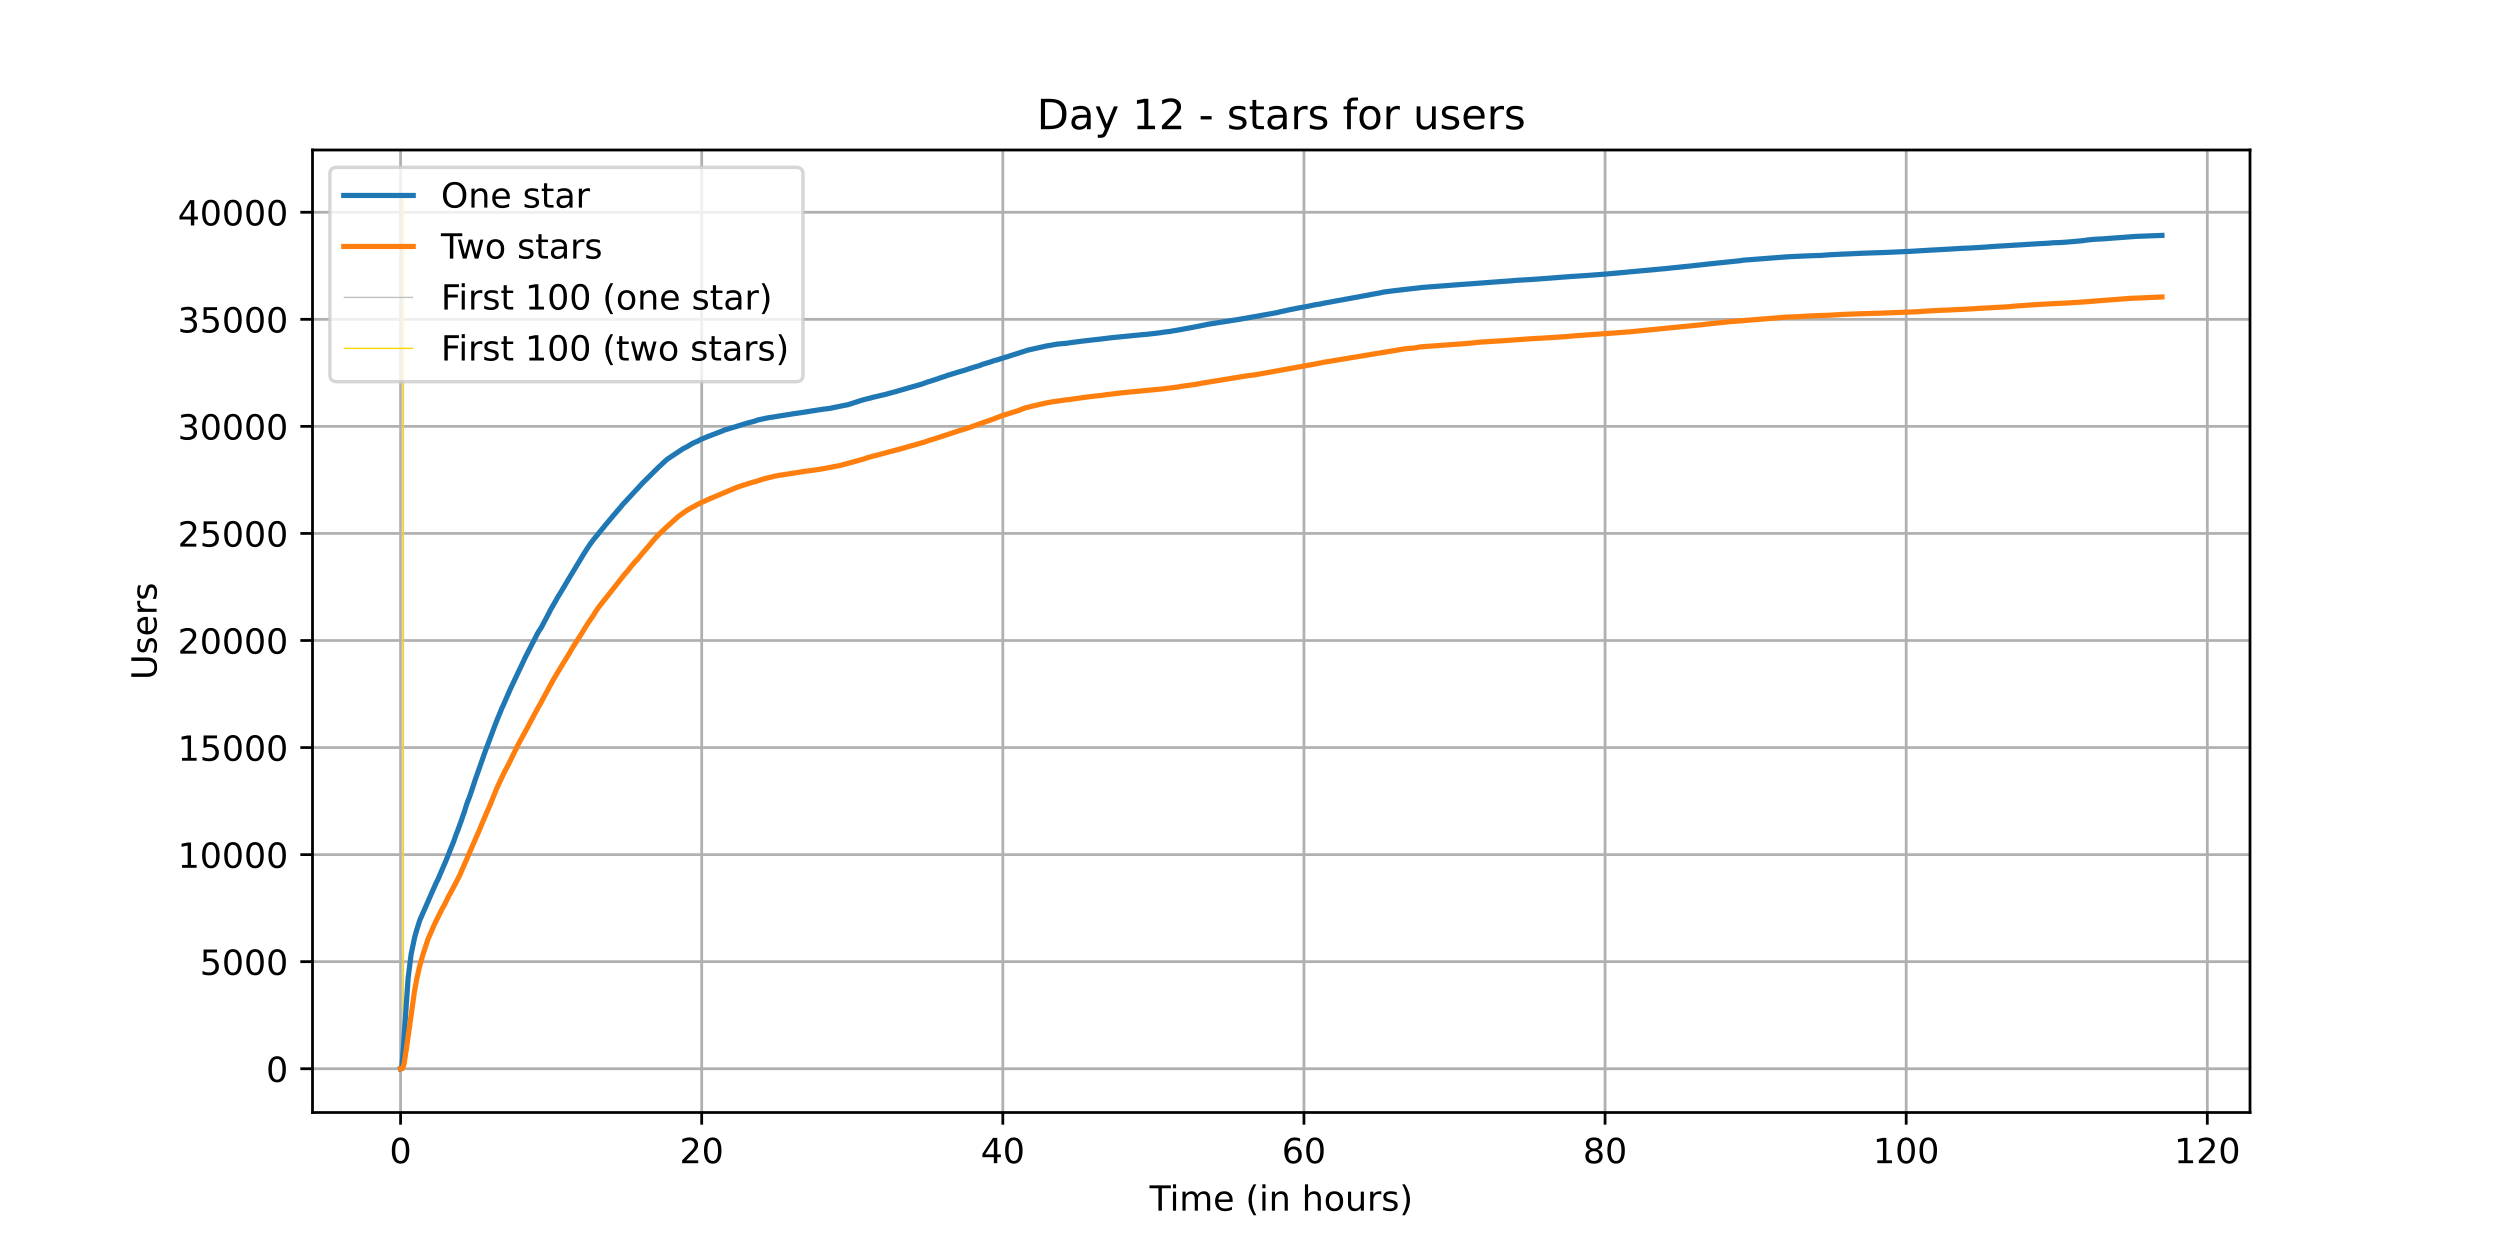 <?xml version="1.0" encoding="utf-8" standalone="no"?>
<!DOCTYPE svg PUBLIC "-//W3C//DTD SVG 1.1//EN"
  "http://www.w3.org/Graphics/SVG/1.1/DTD/svg11.dtd">
<!-- Created with matplotlib (https://matplotlib.org/) -->
<svg height="360pt" version="1.1" viewBox="0 0 720 360" width="720pt" xmlns="http://www.w3.org/2000/svg" xmlns:xlink="http://www.w3.org/1999/xlink">
 <defs>
  <style type="text/css">*{stroke-linecap:butt;stroke-linejoin:round;}</style>
 </defs>
 <g id="figure_1">
  <g id="patch_1">
   <path d="M 0 360 
L 720 360 
L 720 0 
L 0 0 
z
" style="fill:#ffffff;"/>
  </g>
  <g id="axes_1">
   <g id="patch_2">
    <path d="M 90 320.4 
L 648 320.4 
L 648 43.2 
L 90 43.2 
z
" style="fill:#ffffff;"/>
   </g>
   <g id="matplotlib.axis_1">
    <g id="xtick_1">
     <g id="line2d_1">
      <path clip-path="url(#p33dc4a97a1)" d="M 115.364 320.4 
L 115.364 43.2 
" style="fill:none;stroke:#b0b0b0;stroke-linecap:square;stroke-width:0.8;"/>
     </g>
     <g id="line2d_2">
      <defs>
       <path d="M 0 0 
L 0 3.5 
" id="ma3f186b3cc" style="stroke:#000000;stroke-width:0.8;"/>
      </defs>
      <g>
       <use style="stroke:#000000;stroke-width:0.8;" x="115.364" xlink:href="#ma3f186b3cc" y="320.4"/>
      </g>
     </g>
     <g id="text_1">
      <!-- 0 -->
      <g transform="translate(112.182 334.998)scale(0.1 -0.1)">
       <defs>
        <path d="M 31.781 66.406 
Q 24.172 66.406 20.328 58.906 
Q 16.5 51.422 16.5 36.375 
Q 16.5 21.391 20.328 13.891 
Q 24.172 6.391 31.781 6.391 
Q 39.453 6.391 43.281 13.891 
Q 47.125 21.391 47.125 36.375 
Q 47.125 51.422 43.281 58.906 
Q 39.453 66.406 31.781 66.406 
z
M 31.781 74.219 
Q 44.047 74.219 50.516 64.516 
Q 56.984 54.828 56.984 36.375 
Q 56.984 17.969 50.516 8.266 
Q 44.047 -1.422 31.781 -1.422 
Q 19.531 -1.422 13.062 8.266 
Q 6.594 17.969 6.594 36.375 
Q 6.594 54.828 13.062 64.516 
Q 19.531 74.219 31.781 74.219 
z
" id="DejaVuSans-48"/>
       </defs>
       <use xlink:href="#DejaVuSans-48"/>
      </g>
     </g>
    </g>
    <g id="xtick_2">
     <g id="line2d_3">
      <path clip-path="url(#p33dc4a97a1)" d="M 202.087 320.4 
L 202.087 43.2 
" style="fill:none;stroke:#b0b0b0;stroke-linecap:square;stroke-width:0.8;"/>
     </g>
     <g id="line2d_4">
      <g>
       <use style="stroke:#000000;stroke-width:0.8;" x="202.087" xlink:href="#ma3f186b3cc" y="320.4"/>
      </g>
     </g>
     <g id="text_2">
      <!-- 20 -->
      <g transform="translate(195.725 334.998)scale(0.1 -0.1)">
       <defs>
        <path d="M 19.188 8.297 
L 53.609 8.297 
L 53.609 0 
L 7.328 0 
L 7.328 8.297 
Q 12.938 14.109 22.625 23.891 
Q 32.328 33.688 34.812 36.531 
Q 39.547 41.844 41.422 45.531 
Q 43.312 49.219 43.312 52.781 
Q 43.312 58.594 39.234 62.25 
Q 35.156 65.922 28.609 65.922 
Q 23.969 65.922 18.812 64.312 
Q 13.672 62.703 7.812 59.422 
L 7.812 69.391 
Q 13.766 71.781 18.938 73 
Q 24.125 74.219 28.422 74.219 
Q 39.75 74.219 46.484 68.547 
Q 53.219 62.891 53.219 53.422 
Q 53.219 48.922 51.531 44.891 
Q 49.859 40.875 45.406 35.406 
Q 44.188 33.984 37.641 27.219 
Q 31.109 20.453 19.188 8.297 
z
" id="DejaVuSans-50"/>
       </defs>
       <use xlink:href="#DejaVuSans-50"/>
       <use x="63.623" xlink:href="#DejaVuSans-48"/>
      </g>
     </g>
    </g>
    <g id="xtick_3">
     <g id="line2d_5">
      <path clip-path="url(#p33dc4a97a1)" d="M 288.811 320.4 
L 288.811 43.2 
" style="fill:none;stroke:#b0b0b0;stroke-linecap:square;stroke-width:0.8;"/>
     </g>
     <g id="line2d_6">
      <g>
       <use style="stroke:#000000;stroke-width:0.8;" x="288.811" xlink:href="#ma3f186b3cc" y="320.4"/>
      </g>
     </g>
     <g id="text_3">
      <!-- 40 -->
      <g transform="translate(282.449 334.998)scale(0.1 -0.1)">
       <defs>
        <path d="M 37.797 64.312 
L 12.891 25.391 
L 37.797 25.391 
z
M 35.203 72.906 
L 47.609 72.906 
L 47.609 25.391 
L 58.016 25.391 
L 58.016 17.188 
L 47.609 17.188 
L 47.609 0 
L 37.797 0 
L 37.797 17.188 
L 4.891 17.188 
L 4.891 26.703 
z
" id="DejaVuSans-52"/>
       </defs>
       <use xlink:href="#DejaVuSans-52"/>
       <use x="63.623" xlink:href="#DejaVuSans-48"/>
      </g>
     </g>
    </g>
    <g id="xtick_4">
     <g id="line2d_7">
      <path clip-path="url(#p33dc4a97a1)" d="M 375.535 320.4 
L 375.535 43.2 
" style="fill:none;stroke:#b0b0b0;stroke-linecap:square;stroke-width:0.8;"/>
     </g>
     <g id="line2d_8">
      <g>
       <use style="stroke:#000000;stroke-width:0.8;" x="375.535" xlink:href="#ma3f186b3cc" y="320.4"/>
      </g>
     </g>
     <g id="text_4">
      <!-- 60 -->
      <g transform="translate(369.172 334.998)scale(0.1 -0.1)">
       <defs>
        <path d="M 33.016 40.375 
Q 26.375 40.375 22.484 35.828 
Q 18.609 31.297 18.609 23.391 
Q 18.609 15.531 22.484 10.953 
Q 26.375 6.391 33.016 6.391 
Q 39.656 6.391 43.531 10.953 
Q 47.406 15.531 47.406 23.391 
Q 47.406 31.297 43.531 35.828 
Q 39.656 40.375 33.016 40.375 
z
M 52.594 71.297 
L 52.594 62.312 
Q 48.875 64.062 45.094 64.984 
Q 41.312 65.922 37.594 65.922 
Q 27.828 65.922 22.672 59.328 
Q 17.531 52.734 16.797 39.406 
Q 19.672 43.656 24.016 45.922 
Q 28.375 48.188 33.594 48.188 
Q 44.578 48.188 50.953 41.516 
Q 57.328 34.859 57.328 23.391 
Q 57.328 12.156 50.688 5.359 
Q 44.047 -1.422 33.016 -1.422 
Q 20.359 -1.422 13.672 8.266 
Q 6.984 17.969 6.984 36.375 
Q 6.984 53.656 15.188 63.938 
Q 23.391 74.219 37.203 74.219 
Q 40.922 74.219 44.703 73.484 
Q 48.484 72.75 52.594 71.297 
z
" id="DejaVuSans-54"/>
       </defs>
       <use xlink:href="#DejaVuSans-54"/>
       <use x="63.623" xlink:href="#DejaVuSans-48"/>
      </g>
     </g>
    </g>
    <g id="xtick_5">
     <g id="line2d_9">
      <path clip-path="url(#p33dc4a97a1)" d="M 462.259 320.4 
L 462.259 43.2 
" style="fill:none;stroke:#b0b0b0;stroke-linecap:square;stroke-width:0.8;"/>
     </g>
     <g id="line2d_10">
      <g>
       <use style="stroke:#000000;stroke-width:0.8;" x="462.259" xlink:href="#ma3f186b3cc" y="320.4"/>
      </g>
     </g>
     <g id="text_5">
      <!-- 80 -->
      <g transform="translate(455.896 334.998)scale(0.1 -0.1)">
       <defs>
        <path d="M 31.781 34.625 
Q 24.75 34.625 20.719 30.859 
Q 16.703 27.094 16.703 20.516 
Q 16.703 13.922 20.719 10.156 
Q 24.75 6.391 31.781 6.391 
Q 38.812 6.391 42.859 10.172 
Q 46.922 13.969 46.922 20.516 
Q 46.922 27.094 42.891 30.859 
Q 38.875 34.625 31.781 34.625 
z
M 21.922 38.812 
Q 15.578 40.375 12.031 44.719 
Q 8.5 49.078 8.5 55.328 
Q 8.5 64.062 14.719 69.141 
Q 20.953 74.219 31.781 74.219 
Q 42.672 74.219 48.875 69.141 
Q 55.078 64.062 55.078 55.328 
Q 55.078 49.078 51.531 44.719 
Q 48 40.375 41.703 38.812 
Q 48.828 37.156 52.797 32.312 
Q 56.781 27.484 56.781 20.516 
Q 56.781 9.906 50.312 4.234 
Q 43.844 -1.422 31.781 -1.422 
Q 19.734 -1.422 13.25 4.234 
Q 6.781 9.906 6.781 20.516 
Q 6.781 27.484 10.781 32.312 
Q 14.797 37.156 21.922 38.812 
z
M 18.312 54.391 
Q 18.312 48.734 21.844 45.562 
Q 25.391 42.391 31.781 42.391 
Q 38.141 42.391 41.719 45.562 
Q 45.312 48.734 45.312 54.391 
Q 45.312 60.062 41.719 63.234 
Q 38.141 66.406 31.781 66.406 
Q 25.391 66.406 21.844 63.234 
Q 18.312 60.062 18.312 54.391 
z
" id="DejaVuSans-56"/>
       </defs>
       <use xlink:href="#DejaVuSans-56"/>
       <use x="63.623" xlink:href="#DejaVuSans-48"/>
      </g>
     </g>
    </g>
    <g id="xtick_6">
     <g id="line2d_11">
      <path clip-path="url(#p33dc4a97a1)" d="M 548.983 320.4 
L 548.983 43.2 
" style="fill:none;stroke:#b0b0b0;stroke-linecap:square;stroke-width:0.8;"/>
     </g>
     <g id="line2d_12">
      <g>
       <use style="stroke:#000000;stroke-width:0.8;" x="548.983" xlink:href="#ma3f186b3cc" y="320.4"/>
      </g>
     </g>
     <g id="text_6">
      <!-- 100 -->
      <g transform="translate(539.439 334.998)scale(0.1 -0.1)">
       <defs>
        <path d="M 12.406 8.297 
L 28.516 8.297 
L 28.516 63.922 
L 10.984 60.406 
L 10.984 69.391 
L 28.422 72.906 
L 38.281 72.906 
L 38.281 8.297 
L 54.391 8.297 
L 54.391 0 
L 12.406 0 
z
" id="DejaVuSans-49"/>
       </defs>
       <use xlink:href="#DejaVuSans-49"/>
       <use x="63.623" xlink:href="#DejaVuSans-48"/>
       <use x="127.246" xlink:href="#DejaVuSans-48"/>
      </g>
     </g>
    </g>
    <g id="xtick_7">
     <g id="line2d_13">
      <path clip-path="url(#p33dc4a97a1)" d="M 635.706 320.4 
L 635.706 43.2 
" style="fill:none;stroke:#b0b0b0;stroke-linecap:square;stroke-width:0.8;"/>
     </g>
     <g id="line2d_14">
      <g>
       <use style="stroke:#000000;stroke-width:0.8;" x="635.706" xlink:href="#ma3f186b3cc" y="320.4"/>
      </g>
     </g>
     <g id="text_7">
      <!-- 120 -->
      <g transform="translate(626.163 334.998)scale(0.1 -0.1)">
       <use xlink:href="#DejaVuSans-49"/>
       <use x="63.623" xlink:href="#DejaVuSans-50"/>
       <use x="127.246" xlink:href="#DejaVuSans-48"/>
      </g>
     </g>
    </g>
    <g id="text_8">
     <!-- Time (in hours) -->
     <g transform="translate(331.072 348.677)scale(0.1 -0.1)">
      <defs>
       <path d="M -0.297 72.906 
L 61.375 72.906 
L 61.375 64.594 
L 35.5 64.594 
L 35.5 0 
L 25.594 0 
L 25.594 64.594 
L -0.297 64.594 
z
" id="DejaVuSans-84"/>
       <path d="M 9.422 54.688 
L 18.406 54.688 
L 18.406 0 
L 9.422 0 
z
M 9.422 75.984 
L 18.406 75.984 
L 18.406 64.594 
L 9.422 64.594 
z
" id="DejaVuSans-105"/>
       <path d="M 52 44.188 
Q 55.375 50.25 60.062 53.125 
Q 64.75 56 71.094 56 
Q 79.641 56 84.281 50.016 
Q 88.922 44.047 88.922 33.016 
L 88.922 0 
L 79.891 0 
L 79.891 32.719 
Q 79.891 40.578 77.094 44.375 
Q 74.312 48.188 68.609 48.188 
Q 61.625 48.188 57.562 43.547 
Q 53.516 38.922 53.516 30.906 
L 53.516 0 
L 44.484 0 
L 44.484 32.719 
Q 44.484 40.625 41.703 44.406 
Q 38.922 48.188 33.109 48.188 
Q 26.219 48.188 22.156 43.531 
Q 18.109 38.875 18.109 30.906 
L 18.109 0 
L 9.078 0 
L 9.078 54.688 
L 18.109 54.688 
L 18.109 46.188 
Q 21.188 51.219 25.484 53.609 
Q 29.781 56 35.688 56 
Q 41.656 56 45.828 52.969 
Q 50 49.953 52 44.188 
z
" id="DejaVuSans-109"/>
       <path d="M 56.203 29.594 
L 56.203 25.203 
L 14.891 25.203 
Q 15.484 15.922 20.484 11.062 
Q 25.484 6.203 34.422 6.203 
Q 39.594 6.203 44.453 7.469 
Q 49.312 8.734 54.109 11.281 
L 54.109 2.781 
Q 49.266 0.734 44.188 -0.344 
Q 39.109 -1.422 33.891 -1.422 
Q 20.797 -1.422 13.156 6.188 
Q 5.516 13.812 5.516 26.812 
Q 5.516 40.234 12.766 48.109 
Q 20.016 56 32.328 56 
Q 43.359 56 49.781 48.891 
Q 56.203 41.797 56.203 29.594 
z
M 47.219 32.234 
Q 47.125 39.594 43.094 43.984 
Q 39.062 48.391 32.422 48.391 
Q 24.906 48.391 20.391 44.141 
Q 15.875 39.891 15.188 32.172 
z
" id="DejaVuSans-101"/>
       <path id="DejaVuSans-32"/>
       <path d="M 31 75.875 
Q 24.469 64.656 21.281 53.656 
Q 18.109 42.672 18.109 31.391 
Q 18.109 20.125 21.312 9.062 
Q 24.516 -2 31 -13.188 
L 23.188 -13.188 
Q 15.875 -1.703 12.234 9.375 
Q 8.594 20.453 8.594 31.391 
Q 8.594 42.281 12.203 53.312 
Q 15.828 64.359 23.188 75.875 
z
" id="DejaVuSans-40"/>
       <path d="M 54.891 33.016 
L 54.891 0 
L 45.906 0 
L 45.906 32.719 
Q 45.906 40.484 42.875 44.328 
Q 39.844 48.188 33.797 48.188 
Q 26.516 48.188 22.312 43.547 
Q 18.109 38.922 18.109 30.906 
L 18.109 0 
L 9.078 0 
L 9.078 54.688 
L 18.109 54.688 
L 18.109 46.188 
Q 21.344 51.125 25.703 53.562 
Q 30.078 56 35.797 56 
Q 45.219 56 50.047 50.172 
Q 54.891 44.344 54.891 33.016 
z
" id="DejaVuSans-110"/>
       <path d="M 54.891 33.016 
L 54.891 0 
L 45.906 0 
L 45.906 32.719 
Q 45.906 40.484 42.875 44.328 
Q 39.844 48.188 33.797 48.188 
Q 26.516 48.188 22.312 43.547 
Q 18.109 38.922 18.109 30.906 
L 18.109 0 
L 9.078 0 
L 9.078 75.984 
L 18.109 75.984 
L 18.109 46.188 
Q 21.344 51.125 25.703 53.562 
Q 30.078 56 35.797 56 
Q 45.219 56 50.047 50.172 
Q 54.891 44.344 54.891 33.016 
z
" id="DejaVuSans-104"/>
       <path d="M 30.609 48.391 
Q 23.391 48.391 19.188 42.75 
Q 14.984 37.109 14.984 27.297 
Q 14.984 17.484 19.156 11.844 
Q 23.344 6.203 30.609 6.203 
Q 37.797 6.203 41.984 11.859 
Q 46.188 17.531 46.188 27.297 
Q 46.188 37.016 41.984 42.703 
Q 37.797 48.391 30.609 48.391 
z
M 30.609 56 
Q 42.328 56 49.016 48.375 
Q 55.719 40.766 55.719 27.297 
Q 55.719 13.875 49.016 6.219 
Q 42.328 -1.422 30.609 -1.422 
Q 18.844 -1.422 12.172 6.219 
Q 5.516 13.875 5.516 27.297 
Q 5.516 40.766 12.172 48.375 
Q 18.844 56 30.609 56 
z
" id="DejaVuSans-111"/>
       <path d="M 8.5 21.578 
L 8.5 54.688 
L 17.484 54.688 
L 17.484 21.922 
Q 17.484 14.156 20.5 10.266 
Q 23.531 6.391 29.594 6.391 
Q 36.859 6.391 41.078 11.031 
Q 45.312 15.672 45.312 23.688 
L 45.312 54.688 
L 54.297 54.688 
L 54.297 0 
L 45.312 0 
L 45.312 8.406 
Q 42.047 3.422 37.719 1 
Q 33.406 -1.422 27.688 -1.422 
Q 18.266 -1.422 13.375 4.438 
Q 8.5 10.297 8.5 21.578 
z
M 31.109 56 
z
" id="DejaVuSans-117"/>
       <path d="M 41.109 46.297 
Q 39.594 47.172 37.812 47.578 
Q 36.031 48 33.891 48 
Q 26.266 48 22.188 43.047 
Q 18.109 38.094 18.109 28.812 
L 18.109 0 
L 9.078 0 
L 9.078 54.688 
L 18.109 54.688 
L 18.109 46.188 
Q 20.953 51.172 25.484 53.578 
Q 30.031 56 36.531 56 
Q 37.453 56 38.578 55.875 
Q 39.703 55.766 41.062 55.516 
z
" id="DejaVuSans-114"/>
       <path d="M 44.281 53.078 
L 44.281 44.578 
Q 40.484 46.531 36.375 47.5 
Q 32.281 48.484 27.875 48.484 
Q 21.188 48.484 17.844 46.438 
Q 14.5 44.391 14.5 40.281 
Q 14.5 37.156 16.891 35.375 
Q 19.281 33.594 26.516 31.984 
L 29.594 31.297 
Q 39.156 29.25 43.188 25.516 
Q 47.219 21.781 47.219 15.094 
Q 47.219 7.469 41.188 3.016 
Q 35.156 -1.422 24.609 -1.422 
Q 20.219 -1.422 15.453 -0.562 
Q 10.688 0.297 5.422 2 
L 5.422 11.281 
Q 10.406 8.688 15.234 7.391 
Q 20.062 6.109 24.812 6.109 
Q 31.156 6.109 34.562 8.281 
Q 37.984 10.453 37.984 14.406 
Q 37.984 18.062 35.516 20.016 
Q 33.062 21.969 24.703 23.781 
L 21.578 24.516 
Q 13.234 26.266 9.516 29.906 
Q 5.812 33.547 5.812 39.891 
Q 5.812 47.609 11.281 51.797 
Q 16.75 56 26.812 56 
Q 31.781 56 36.172 55.266 
Q 40.578 54.547 44.281 53.078 
z
" id="DejaVuSans-115"/>
       <path d="M 8.016 75.875 
L 15.828 75.875 
Q 23.141 64.359 26.781 53.312 
Q 30.422 42.281 30.422 31.391 
Q 30.422 20.453 26.781 9.375 
Q 23.141 -1.703 15.828 -13.188 
L 8.016 -13.188 
Q 14.5 -2 17.703 9.062 
Q 20.906 20.125 20.906 31.391 
Q 20.906 42.672 17.703 53.656 
Q 14.5 64.656 8.016 75.875 
z
" id="DejaVuSans-41"/>
      </defs>
      <use xlink:href="#DejaVuSans-84"/>
      <use x="57.959" xlink:href="#DejaVuSans-105"/>
      <use x="85.742" xlink:href="#DejaVuSans-109"/>
      <use x="183.154" xlink:href="#DejaVuSans-101"/>
      <use x="244.678" xlink:href="#DejaVuSans-32"/>
      <use x="276.465" xlink:href="#DejaVuSans-40"/>
      <use x="315.479" xlink:href="#DejaVuSans-105"/>
      <use x="343.262" xlink:href="#DejaVuSans-110"/>
      <use x="406.641" xlink:href="#DejaVuSans-32"/>
      <use x="438.428" xlink:href="#DejaVuSans-104"/>
      <use x="501.807" xlink:href="#DejaVuSans-111"/>
      <use x="562.988" xlink:href="#DejaVuSans-117"/>
      <use x="626.367" xlink:href="#DejaVuSans-114"/>
      <use x="667.48" xlink:href="#DejaVuSans-115"/>
      <use x="719.58" xlink:href="#DejaVuSans-41"/>
     </g>
    </g>
   </g>
   <g id="matplotlib.axis_2">
    <g id="ytick_1">
     <g id="line2d_15">
      <path clip-path="url(#p33dc4a97a1)" d="M 90 307.8 
L 648 307.8 
" style="fill:none;stroke:#b0b0b0;stroke-linecap:square;stroke-width:0.8;"/>
     </g>
     <g id="line2d_16">
      <defs>
       <path d="M 0 0 
L -3.5 0 
" id="m75691aeff6" style="stroke:#000000;stroke-width:0.8;"/>
      </defs>
      <g>
       <use style="stroke:#000000;stroke-width:0.8;" x="90" xlink:href="#m75691aeff6" y="307.8"/>
      </g>
     </g>
     <g id="text_9">
      <!-- 0 -->
      <g transform="translate(76.638 311.599)scale(0.1 -0.1)">
       <use xlink:href="#DejaVuSans-48"/>
      </g>
     </g>
    </g>
    <g id="ytick_2">
     <g id="line2d_17">
      <path clip-path="url(#p33dc4a97a1)" d="M 90 276.966 
L 648 276.966 
" style="fill:none;stroke:#b0b0b0;stroke-linecap:square;stroke-width:0.8;"/>
     </g>
     <g id="line2d_18">
      <g>
       <use style="stroke:#000000;stroke-width:0.8;" x="90" xlink:href="#m75691aeff6" y="276.966"/>
      </g>
     </g>
     <g id="text_10">
      <!-- 5000 -->
      <g transform="translate(57.55 280.765)scale(0.1 -0.1)">
       <defs>
        <path d="M 10.797 72.906 
L 49.516 72.906 
L 49.516 64.594 
L 19.828 64.594 
L 19.828 46.734 
Q 21.969 47.469 24.109 47.828 
Q 26.266 48.188 28.422 48.188 
Q 40.625 48.188 47.75 41.5 
Q 54.891 34.812 54.891 23.391 
Q 54.891 11.625 47.562 5.094 
Q 40.234 -1.422 26.906 -1.422 
Q 22.312 -1.422 17.547 -0.641 
Q 12.797 0.141 7.719 1.703 
L 7.719 11.625 
Q 12.109 9.234 16.797 8.062 
Q 21.484 6.891 26.703 6.891 
Q 35.156 6.891 40.078 11.328 
Q 45.016 15.766 45.016 23.391 
Q 45.016 31 40.078 35.438 
Q 35.156 39.891 26.703 39.891 
Q 22.75 39.891 18.812 39.016 
Q 14.891 38.141 10.797 36.281 
z
" id="DejaVuSans-53"/>
       </defs>
       <use xlink:href="#DejaVuSans-53"/>
       <use x="63.623" xlink:href="#DejaVuSans-48"/>
       <use x="127.246" xlink:href="#DejaVuSans-48"/>
       <use x="190.869" xlink:href="#DejaVuSans-48"/>
      </g>
     </g>
    </g>
    <g id="ytick_3">
     <g id="line2d_19">
      <path clip-path="url(#p33dc4a97a1)" d="M 90 246.132 
L 648 246.132 
" style="fill:none;stroke:#b0b0b0;stroke-linecap:square;stroke-width:0.8;"/>
     </g>
     <g id="line2d_20">
      <g>
       <use style="stroke:#000000;stroke-width:0.8;" x="90" xlink:href="#m75691aeff6" y="246.132"/>
      </g>
     </g>
     <g id="text_11">
      <!-- 10000 -->
      <g transform="translate(51.188 249.931)scale(0.1 -0.1)">
       <use xlink:href="#DejaVuSans-49"/>
       <use x="63.623" xlink:href="#DejaVuSans-48"/>
       <use x="127.246" xlink:href="#DejaVuSans-48"/>
       <use x="190.869" xlink:href="#DejaVuSans-48"/>
       <use x="254.492" xlink:href="#DejaVuSans-48"/>
      </g>
     </g>
    </g>
    <g id="ytick_4">
     <g id="line2d_21">
      <path clip-path="url(#p33dc4a97a1)" d="M 90 215.298 
L 648 215.298 
" style="fill:none;stroke:#b0b0b0;stroke-linecap:square;stroke-width:0.8;"/>
     </g>
     <g id="line2d_22">
      <g>
       <use style="stroke:#000000;stroke-width:0.8;" x="90" xlink:href="#m75691aeff6" y="215.298"/>
      </g>
     </g>
     <g id="text_12">
      <!-- 15000 -->
      <g transform="translate(51.188 219.097)scale(0.1 -0.1)">
       <use xlink:href="#DejaVuSans-49"/>
       <use x="63.623" xlink:href="#DejaVuSans-53"/>
       <use x="127.246" xlink:href="#DejaVuSans-48"/>
       <use x="190.869" xlink:href="#DejaVuSans-48"/>
       <use x="254.492" xlink:href="#DejaVuSans-48"/>
      </g>
     </g>
    </g>
    <g id="ytick_5">
     <g id="line2d_23">
      <path clip-path="url(#p33dc4a97a1)" d="M 90 184.464 
L 648 184.464 
" style="fill:none;stroke:#b0b0b0;stroke-linecap:square;stroke-width:0.8;"/>
     </g>
     <g id="line2d_24">
      <g>
       <use style="stroke:#000000;stroke-width:0.8;" x="90" xlink:href="#m75691aeff6" y="184.464"/>
      </g>
     </g>
     <g id="text_13">
      <!-- 20000 -->
      <g transform="translate(51.188 188.263)scale(0.1 -0.1)">
       <use xlink:href="#DejaVuSans-50"/>
       <use x="63.623" xlink:href="#DejaVuSans-48"/>
       <use x="127.246" xlink:href="#DejaVuSans-48"/>
       <use x="190.869" xlink:href="#DejaVuSans-48"/>
       <use x="254.492" xlink:href="#DejaVuSans-48"/>
      </g>
     </g>
    </g>
    <g id="ytick_6">
     <g id="line2d_25">
      <path clip-path="url(#p33dc4a97a1)" d="M 90 153.63 
L 648 153.63 
" style="fill:none;stroke:#b0b0b0;stroke-linecap:square;stroke-width:0.8;"/>
     </g>
     <g id="line2d_26">
      <g>
       <use style="stroke:#000000;stroke-width:0.8;" x="90" xlink:href="#m75691aeff6" y="153.63"/>
      </g>
     </g>
     <g id="text_14">
      <!-- 25000 -->
      <g transform="translate(51.188 157.429)scale(0.1 -0.1)">
       <use xlink:href="#DejaVuSans-50"/>
       <use x="63.623" xlink:href="#DejaVuSans-53"/>
       <use x="127.246" xlink:href="#DejaVuSans-48"/>
       <use x="190.869" xlink:href="#DejaVuSans-48"/>
       <use x="254.492" xlink:href="#DejaVuSans-48"/>
      </g>
     </g>
    </g>
    <g id="ytick_7">
     <g id="line2d_27">
      <path clip-path="url(#p33dc4a97a1)" d="M 90 122.796 
L 648 122.796 
" style="fill:none;stroke:#b0b0b0;stroke-linecap:square;stroke-width:0.8;"/>
     </g>
     <g id="line2d_28">
      <g>
       <use style="stroke:#000000;stroke-width:0.8;" x="90" xlink:href="#m75691aeff6" y="122.796"/>
      </g>
     </g>
     <g id="text_15">
      <!-- 30000 -->
      <g transform="translate(51.188 126.595)scale(0.1 -0.1)">
       <defs>
        <path d="M 40.578 39.312 
Q 47.656 37.797 51.625 33 
Q 55.609 28.219 55.609 21.188 
Q 55.609 10.406 48.188 4.484 
Q 40.766 -1.422 27.094 -1.422 
Q 22.516 -1.422 17.656 -0.516 
Q 12.797 0.391 7.625 2.203 
L 7.625 11.719 
Q 11.719 9.328 16.594 8.109 
Q 21.484 6.891 26.812 6.891 
Q 36.078 6.891 40.938 10.547 
Q 45.797 14.203 45.797 21.188 
Q 45.797 27.641 41.281 31.266 
Q 36.766 34.906 28.719 34.906 
L 20.219 34.906 
L 20.219 43.016 
L 29.109 43.016 
Q 36.375 43.016 40.234 45.922 
Q 44.094 48.828 44.094 54.297 
Q 44.094 59.906 40.109 62.906 
Q 36.141 65.922 28.719 65.922 
Q 24.656 65.922 20.016 65.031 
Q 15.375 64.156 9.812 62.312 
L 9.812 71.094 
Q 15.438 72.656 20.344 73.438 
Q 25.25 74.219 29.594 74.219 
Q 40.828 74.219 47.359 69.109 
Q 53.906 64.016 53.906 55.328 
Q 53.906 49.266 50.438 45.094 
Q 46.969 40.922 40.578 39.312 
z
" id="DejaVuSans-51"/>
       </defs>
       <use xlink:href="#DejaVuSans-51"/>
       <use x="63.623" xlink:href="#DejaVuSans-48"/>
       <use x="127.246" xlink:href="#DejaVuSans-48"/>
       <use x="190.869" xlink:href="#DejaVuSans-48"/>
       <use x="254.492" xlink:href="#DejaVuSans-48"/>
      </g>
     </g>
    </g>
    <g id="ytick_8">
     <g id="line2d_29">
      <path clip-path="url(#p33dc4a97a1)" d="M 90 91.962 
L 648 91.962 
" style="fill:none;stroke:#b0b0b0;stroke-linecap:square;stroke-width:0.8;"/>
     </g>
     <g id="line2d_30">
      <g>
       <use style="stroke:#000000;stroke-width:0.8;" x="90" xlink:href="#m75691aeff6" y="91.962"/>
      </g>
     </g>
     <g id="text_16">
      <!-- 35000 -->
      <g transform="translate(51.188 95.761)scale(0.1 -0.1)">
       <use xlink:href="#DejaVuSans-51"/>
       <use x="63.623" xlink:href="#DejaVuSans-53"/>
       <use x="127.246" xlink:href="#DejaVuSans-48"/>
       <use x="190.869" xlink:href="#DejaVuSans-48"/>
       <use x="254.492" xlink:href="#DejaVuSans-48"/>
      </g>
     </g>
    </g>
    <g id="ytick_9">
     <g id="line2d_31">
      <path clip-path="url(#p33dc4a97a1)" d="M 90 61.128 
L 648 61.128 
" style="fill:none;stroke:#b0b0b0;stroke-linecap:square;stroke-width:0.8;"/>
     </g>
     <g id="line2d_32">
      <g>
       <use style="stroke:#000000;stroke-width:0.8;" x="90" xlink:href="#m75691aeff6" y="61.128"/>
      </g>
     </g>
     <g id="text_17">
      <!-- 40000 -->
      <g transform="translate(51.188 64.927)scale(0.1 -0.1)">
       <use xlink:href="#DejaVuSans-52"/>
       <use x="63.623" xlink:href="#DejaVuSans-48"/>
       <use x="127.246" xlink:href="#DejaVuSans-48"/>
       <use x="190.869" xlink:href="#DejaVuSans-48"/>
       <use x="254.492" xlink:href="#DejaVuSans-48"/>
      </g>
     </g>
    </g>
    <g id="text_18">
     <!-- Users -->
     <g transform="translate(45.108 195.801)rotate(-90)scale(0.1 -0.1)">
      <defs>
       <path d="M 8.688 72.906 
L 18.609 72.906 
L 18.609 28.609 
Q 18.609 16.891 22.844 11.734 
Q 27.094 6.594 36.625 6.594 
Q 46.094 6.594 50.344 11.734 
Q 54.594 16.891 54.594 28.609 
L 54.594 72.906 
L 64.5 72.906 
L 64.5 27.391 
Q 64.5 13.141 57.438 5.859 
Q 50.391 -1.422 36.625 -1.422 
Q 22.797 -1.422 15.734 5.859 
Q 8.688 13.141 8.688 27.391 
z
" id="DejaVuSans-85"/>
      </defs>
      <use xlink:href="#DejaVuSans-85"/>
      <use x="73.193" xlink:href="#DejaVuSans-115"/>
      <use x="125.293" xlink:href="#DejaVuSans-101"/>
      <use x="186.816" xlink:href="#DejaVuSans-114"/>
      <use x="227.93" xlink:href="#DejaVuSans-115"/>
     </g>
    </g>
   </g>
   <g id="LineCollection_1">
    <path clip-path="url(#p33dc4a97a1)" d="M 115.758 307.8 
L 115.758 55.8 
" style="fill:none;stroke:#c0c0c0;stroke-width:0.4;"/>
   </g>
   <g id="LineCollection_2">
    <path clip-path="url(#p33dc4a97a1)" d="M 116.188 307.8 
L 116.188 55.8 
" style="fill:none;stroke:#ffd700;stroke-width:0.4;"/>
   </g>
   <g id="line2d_33">
    <path clip-path="url(#p33dc4a97a1)" d="M 115.364 307.8 
L 115.614 307.744 
L 115.758 307.103 
L 116.044 303.459 
L 117.547 281.628 
L 118.407 274.789 
L 119.41 269.997 
L 119.983 267.907 
L 120.914 264.99 
L 125.568 254.358 
L 126.141 253.248 
L 127.216 250.726 
L 127.789 249.357 
L 128.218 248.407 
L 129.221 245.935 
L 129.722 244.646 
L 130.654 242.37 
L 131.441 240.119 
L 131.799 239.25 
L 132.946 236.092 
L 133.376 234.791 
L 133.661 234.051 
L 134.306 231.93 
L 134.736 230.709 
L 134.951 230.203 
L 135.38 229.05 
L 135.959 227.342 
L 136.605 225.387 
L 136.821 224.702 
L 139.828 216.149 
L 140.473 214.459 
L 142.621 208.699 
L 143.266 207.059 
L 144.197 204.82 
L 144.484 204.08 
L 144.914 203.18 
L 146.99 198.419 
L 147.491 197.346 
L 150.643 190.686 
L 151.144 189.601 
L 151.718 188.466 
L 153.58 184.821 
L 154.582 182.885 
L 155.155 181.837 
L 155.871 180.751 
L 158.021 176.7 
L 158.665 175.411 
L 159.095 174.702 
L 160.742 171.785 
L 161.029 171.365 
L 163.607 167.024 
L 163.965 166.426 
L 168.119 159.537 
L 168.764 158.526 
L 169.838 156.88 
L 170.483 156.01 
L 170.84 155.511 
L 171.056 155.239 
L 171.628 154.579 
L 171.915 154.222 
L 173.276 152.532 
L 173.777 151.971 
L 174.278 151.299 
L 176.283 148.918 
L 176.785 148.308 
L 177.286 147.753 
L 177.645 147.296 
L 178.861 145.915 
L 179.148 145.514 
L 179.434 145.2 
L 185.092 139.088 
L 189.82 134.402 
L 190.177 134.099 
L 190.678 133.6 
L 191.181 133.144 
L 191.968 132.416 
L 192.326 132.151 
L 196.624 129.289 
L 197.913 128.623 
L 199.345 127.76 
L 200.061 127.415 
L 200.49 127.242 
L 201.207 126.909 
L 201.708 126.619 
L 202.066 126.465 
L 203.499 125.873 
L 203.857 125.7 
L 204.788 125.367 
L 205.36 125.145 
L 208.01 124.134 
L 208.583 123.875 
L 211.09 123.11 
L 212.021 122.851 
L 212.665 122.629 
L 215.315 121.815 
L 216.532 121.507 
L 217.319 121.291 
L 217.749 121.143 
L 218.394 120.921 
L 221.052 120.354 
L 228.859 119.108 
L 230.792 118.83 
L 237.023 117.85 
L 237.954 117.745 
L 238.813 117.634 
L 242.394 116.912 
L 242.967 116.783 
L 244.112 116.586 
L 248.482 115.18 
L 249.629 114.89 
L 250.201 114.748 
L 250.774 114.618 
L 251.275 114.446 
L 253.067 114.045 
L 253.782 113.854 
L 254.499 113.712 
L 255.143 113.545 
L 256.791 113.089 
L 258.08 112.762 
L 259.011 112.472 
L 259.87 112.226 
L 260.372 112.084 
L 264.743 110.832 
L 265.389 110.659 
L 265.746 110.518 
L 266.32 110.308 
L 266.605 110.215 
L 267.107 110.024 
L 269.184 109.389 
L 269.542 109.247 
L 270.043 109.105 
L 270.616 108.883 
L 271.046 108.735 
L 272.478 108.279 
L 272.836 108.094 
L 273.409 107.958 
L 275.557 107.286 
L 277.706 106.663 
L 278.35 106.46 
L 278.995 106.244 
L 280.571 105.732 
L 281.359 105.51 
L 282.147 105.276 
L 282.72 105.011 
L 283.149 104.869 
L 285.441 104.178 
L 286.229 103.888 
L 287.519 103.555 
L 287.948 103.383 
L 288.45 103.247 
L 289.595 102.864 
L 290.24 102.704 
L 290.884 102.482 
L 296.113 100.811 
L 298.047 100.385 
L 298.477 100.287 
L 301.342 99.645 
L 302.632 99.436 
L 303.347 99.294 
L 304.636 99.078 
L 305.926 98.967 
L 307.215 98.862 
L 308.432 98.665 
L 310.867 98.35 
L 311.727 98.239 
L 315.738 97.783 
L 316.453 97.709 
L 317.384 97.604 
L 319.963 97.271 
L 329.129 96.371 
L 329.632 96.34 
L 330.778 96.229 
L 334.073 95.84 
L 334.43 95.779 
L 335.075 95.68 
L 335.935 95.569 
L 336.937 95.458 
L 337.797 95.292 
L 338.369 95.205 
L 339.013 95.094 
L 340.231 94.891 
L 341.091 94.718 
L 341.521 94.644 
L 342.953 94.373 
L 343.598 94.262 
L 347.323 93.516 
L 347.895 93.386 
L 356.347 92.054 
L 357.064 91.943 
L 367.959 90.001 
L 368.389 89.865 
L 371.254 89.236 
L 372.256 89.039 
L 374.263 88.631 
L 375.839 88.385 
L 377.916 87.947 
L 378.847 87.756 
L 379.777 87.62 
L 380.423 87.521 
L 380.924 87.38 
L 393.246 85.129 
L 394.966 84.79 
L 396.111 84.592 
L 396.541 84.512 
L 397.186 84.413 
L 398.26 84.161 
L 398.906 84.056 
L 401.269 83.754 
L 404.421 83.384 
L 405.21 83.291 
L 409.008 82.866 
L 409.509 82.792 
L 421.329 81.891 
L 422.977 81.78 
L 432.432 81.071 
L 434.007 80.966 
L 435.011 80.898 
L 436.084 80.793 
L 436.732 80.738 
L 440.534 80.522 
L 442.259 80.411 
L 452.576 79.622 
L 454.437 79.511 
L 462.173 78.962 
L 463.319 78.851 
L 479.864 77.334 
L 481.51 77.155 
L 487.383 76.551 
L 488.172 76.458 
L 492.901 75.94 
L 494.406 75.78 
L 495.409 75.687 
L 495.91 75.626 
L 501.212 75.077 
L 501.929 74.947 
L 514.753 73.961 
L 516.831 73.856 
L 517.691 73.819 
L 520.199 73.714 
L 521.13 73.665 
L 524.496 73.56 
L 525.714 73.455 
L 527.504 73.344 
L 530.584 73.19 
L 533.377 73.079 
L 534.308 73.023 
L 536.958 72.912 
L 539.035 72.838 
L 542.616 72.727 
L 545.338 72.604 
L 547.772 72.493 
L 550.494 72.37 
L 552.284 72.259 
L 556.295 72.024 
L 558.444 71.913 
L 562.096 71.704 
L 563.958 71.593 
L 564.961 71.531 
L 567.469 71.42 
L 571.697 71.167 
L 573.13 71.056 
L 574.204 70.976 
L 575.995 70.865 
L 580.077 70.618 
L 582.011 70.507 
L 586.882 70.199 
L 589.104 70.088 
L 590.035 70.032 
L 591.181 69.921 
L 593.332 69.847 
L 595.051 69.743 
L 595.698 69.675 
L 597.274 69.564 
L 597.776 69.496 
L 599.209 69.385 
L 601.644 69.064 
L 603.149 68.916 
L 605.442 68.805 
L 615.042 68.084 
L 618.122 67.973 
L 620.486 67.88 
L 622.636 67.8 
L 622.636 67.8 
" style="fill:none;stroke:#1f77b4;stroke-linecap:square;stroke-width:1.5;"/>
   </g>
   <g id="line2d_34">
    <path clip-path="url(#p33dc4a97a1)" d="M 115.364 307.8 
L 115.829 307.744 
L 116.044 307.479 
L 116.402 306.246 
L 117.046 302.009 
L 119.338 285.729 
L 120.054 281.807 
L 120.842 278.341 
L 121.415 276.257 
L 121.845 274.801 
L 123.277 270.441 
L 125.139 266.186 
L 125.425 265.594 
L 127.43 261.549 
L 127.931 260.76 
L 128.218 260.155 
L 128.791 258.94 
L 129.221 258.095 
L 130.296 256.134 
L 131.656 253.532 
L 131.871 253.119 
L 132.445 251.966 
L 138.182 238.781 
L 138.683 237.535 
L 140.473 233.323 
L 140.832 232.571 
L 143.122 226.922 
L 143.48 226.158 
L 144.77 223.413 
L 145.415 222.069 
L 146.346 220.342 
L 146.99 219.041 
L 147.635 217.703 
L 148.136 216.673 
L 148.852 215.267 
L 149.282 214.317 
L 151.073 211.061 
L 151.861 209.606 
L 153.867 205.832 
L 154.94 203.852 
L 155.656 202.619 
L 155.943 202.058 
L 159.31 195.848 
L 160.671 193.56 
L 161.172 192.715 
L 163.678 188.639 
L 163.965 188.176 
L 164.825 186.659 
L 165.756 185.179 
L 166.902 183.409 
L 168.406 180.998 
L 169.05 179.937 
L 169.909 178.648 
L 170.84 177.304 
L 171.915 175.559 
L 172.631 174.603 
L 173.634 173.32 
L 174.35 172.438 
L 179.937 165.334 
L 180.222 165.02 
L 180.652 164.557 
L 181.369 163.626 
L 181.727 163.17 
L 182.3 162.491 
L 182.729 161.973 
L 183.589 161.098 
L 184.52 159.963 
L 184.807 159.605 
L 187.671 156.244 
L 188.101 155.702 
L 189.39 154.277 
L 189.676 153.981 
L 191.252 152.483 
L 191.753 151.989 
L 194.689 149.35 
L 195.119 148.937 
L 195.549 148.604 
L 197.555 147.167 
L 198.127 146.815 
L 199.488 146.014 
L 199.918 145.835 
L 200.634 145.409 
L 201.207 145.15 
L 201.637 144.904 
L 201.995 144.731 
L 203.212 144.201 
L 203.857 143.874 
L 212.021 140.445 
L 213.023 140.075 
L 213.74 139.822 
L 214.312 139.668 
L 215.172 139.409 
L 215.53 139.28 
L 216.604 138.934 
L 217.678 138.675 
L 219.038 138.225 
L 219.254 138.126 
L 220.336 137.836 
L 221.052 137.651 
L 222.555 137.281 
L 222.914 137.177 
L 223.917 136.992 
L 224.347 136.911 
L 230.291 135.986 
L 231.436 135.783 
L 232.296 135.666 
L 233.227 135.567 
L 233.799 135.481 
L 235.662 135.216 
L 236.306 135.111 
L 237.023 135 
L 242.25 133.995 
L 242.68 133.847 
L 243.325 133.686 
L 244.757 133.292 
L 245.188 133.193 
L 249.128 132.083 
L 249.557 131.898 
L 250.56 131.614 
L 251.348 131.38 
L 252.063 131.213 
L 260.801 128.882 
L 261.16 128.747 
L 262.592 128.352 
L 263.022 128.247 
L 263.881 127.982 
L 265.102 127.661 
L 265.532 127.489 
L 266.033 127.402 
L 267.608 126.823 
L 268.396 126.601 
L 268.754 126.496 
L 275.557 124.276 
L 275.916 124.134 
L 278.35 123.406 
L 286.444 120.551 
L 286.802 120.384 
L 287.733 120.051 
L 288.234 119.836 
L 292.675 118.436 
L 293.463 118.208 
L 294.251 117.844 
L 294.824 117.646 
L 295.254 117.474 
L 300.339 116.253 
L 301.271 116.061 
L 301.987 115.92 
L 303.276 115.698 
L 307.071 115.149 
L 308.146 115.05 
L 308.79 114.939 
L 312.371 114.44 
L 314.807 114.131 
L 315.522 114.045 
L 316.669 113.934 
L 317.313 113.872 
L 318.745 113.644 
L 319.39 113.576 
L 320.464 113.465 
L 321.038 113.379 
L 323.114 113.126 
L 334.788 112.004 
L 336.794 111.769 
L 339.3 111.449 
L 340.16 111.27 
L 342.451 110.968 
L 343.382 110.832 
L 344.242 110.721 
L 345.173 110.548 
L 345.604 110.468 
L 346.106 110.363 
L 357.207 108.544 
L 358.786 108.297 
L 359.148 108.248 
L 359.722 108.143 
L 360.439 108.069 
L 361.299 107.977 
L 361.8 107.878 
L 378.561 104.869 
L 379.276 104.721 
L 380.28 104.542 
L 381.138 104.351 
L 404.565 100.459 
L 405.711 100.348 
L 406.859 100.256 
L 407.719 100.157 
L 409.079 99.904 
L 410.512 99.793 
L 418.249 99.232 
L 419.682 99.121 
L 420.254 99.084 
L 421.687 98.979 
L 422.977 98.868 
L 424.193 98.757 
L 426.055 98.548 
L 430.713 98.258 
L 432.646 98.147 
L 440.463 97.586 
L 442.33 97.475 
L 443.119 97.444 
L 444.984 97.333 
L 449.926 97.012 
L 451.572 96.901 
L 452.36 96.803 
L 461.099 96.167 
L 462.818 96.056 
L 464.035 95.958 
L 465.468 95.859 
L 465.825 95.816 
L 466.829 95.754 
L 468.261 95.649 
L 469.406 95.563 
L 478.073 94.706 
L 478.717 94.644 
L 479.791 94.533 
L 480.365 94.49 
L 481.224 94.391 
L 481.868 94.33 
L 490.68 93.466 
L 491.253 93.374 
L 496.842 92.782 
L 498.347 92.628 
L 514.897 91.302 
L 518.05 91.191 
L 519.195 91.104 
L 521.202 90.993 
L 523.565 90.895 
L 526.86 90.784 
L 530.871 90.549 
L 533.664 90.438 
L 535.669 90.371 
L 539.107 90.26 
L 540.753 90.223 
L 543.618 90.112 
L 545.91 90.025 
L 548.632 89.914 
L 550.636 89.846 
L 552.714 89.742 
L 553.86 89.649 
L 555.794 89.538 
L 558.873 89.378 
L 561.523 89.273 
L 562.526 89.211 
L 565.104 89.094 
L 567.255 88.983 
L 571.554 88.718 
L 573.631 88.619 
L 574.06 88.576 
L 577.14 88.422 
L 578.645 88.323 
L 579.289 88.255 
L 580.436 88.144 
L 586.882 87.694 
L 588.961 87.583 
L 592.257 87.404 
L 594.766 87.293 
L 598.922 87.04 
L 600.427 86.929 
L 613.465 85.924 
L 616.474 85.813 
L 617.405 85.764 
L 620.343 85.622 
L 622.636 85.53 
L 622.636 85.53 
" style="fill:none;stroke:#ff7f0e;stroke-linecap:square;stroke-width:1.5;"/>
   </g>
   <g id="patch_3">
    <path d="M 90 320.4 
L 90 43.2 
" style="fill:none;stroke:#000000;stroke-linecap:square;stroke-linejoin:miter;stroke-width:0.8;"/>
   </g>
   <g id="patch_4">
    <path d="M 648 320.4 
L 648 43.2 
" style="fill:none;stroke:#000000;stroke-linecap:square;stroke-linejoin:miter;stroke-width:0.8;"/>
   </g>
   <g id="patch_5">
    <path d="M 90 320.4 
L 648 320.4 
" style="fill:none;stroke:#000000;stroke-linecap:square;stroke-linejoin:miter;stroke-width:0.8;"/>
   </g>
   <g id="patch_6">
    <path d="M 90 43.2 
L 648 43.2 
" style="fill:none;stroke:#000000;stroke-linecap:square;stroke-linejoin:miter;stroke-width:0.8;"/>
   </g>
   <g id="text_19">
    <!-- Day 12 - stars for users -->
    <g transform="translate(298.609 37.2)scale(0.12 -0.12)">
     <defs>
      <path d="M 19.672 64.797 
L 19.672 8.109 
L 31.594 8.109 
Q 46.688 8.109 53.688 14.938 
Q 60.688 21.781 60.688 36.531 
Q 60.688 51.172 53.688 57.984 
Q 46.688 64.797 31.594 64.797 
z
M 9.812 72.906 
L 30.078 72.906 
Q 51.266 72.906 61.172 64.094 
Q 71.094 55.281 71.094 36.531 
Q 71.094 17.672 61.125 8.828 
Q 51.172 0 30.078 0 
L 9.812 0 
z
" id="DejaVuSans-68"/>
      <path d="M 34.281 27.484 
Q 23.391 27.484 19.188 25 
Q 14.984 22.516 14.984 16.5 
Q 14.984 11.719 18.141 8.906 
Q 21.297 6.109 26.703 6.109 
Q 34.188 6.109 38.703 11.406 
Q 43.219 16.703 43.219 25.484 
L 43.219 27.484 
z
M 52.203 31.203 
L 52.203 0 
L 43.219 0 
L 43.219 8.297 
Q 40.141 3.328 35.547 0.953 
Q 30.953 -1.422 24.312 -1.422 
Q 15.922 -1.422 10.953 3.297 
Q 6 8.016 6 15.922 
Q 6 25.141 12.172 29.828 
Q 18.359 34.516 30.609 34.516 
L 43.219 34.516 
L 43.219 35.406 
Q 43.219 41.609 39.141 45 
Q 35.062 48.391 27.688 48.391 
Q 23 48.391 18.547 47.266 
Q 14.109 46.141 10.016 43.891 
L 10.016 52.203 
Q 14.938 54.109 19.578 55.047 
Q 24.219 56 28.609 56 
Q 40.484 56 46.344 49.844 
Q 52.203 43.703 52.203 31.203 
z
" id="DejaVuSans-97"/>
      <path d="M 32.172 -5.078 
Q 28.375 -14.844 24.75 -17.812 
Q 21.141 -20.797 15.094 -20.797 
L 7.906 -20.797 
L 7.906 -13.281 
L 13.188 -13.281 
Q 16.891 -13.281 18.938 -11.516 
Q 21 -9.766 23.484 -3.219 
L 25.094 0.875 
L 2.984 54.688 
L 12.5 54.688 
L 29.594 11.922 
L 46.688 54.688 
L 56.203 54.688 
z
" id="DejaVuSans-121"/>
      <path d="M 4.891 31.391 
L 31.203 31.391 
L 31.203 23.391 
L 4.891 23.391 
z
" id="DejaVuSans-45"/>
      <path d="M 18.312 70.219 
L 18.312 54.688 
L 36.812 54.688 
L 36.812 47.703 
L 18.312 47.703 
L 18.312 18.016 
Q 18.312 11.328 20.141 9.422 
Q 21.969 7.516 27.594 7.516 
L 36.812 7.516 
L 36.812 0 
L 27.594 0 
Q 17.188 0 13.234 3.875 
Q 9.281 7.766 9.281 18.016 
L 9.281 47.703 
L 2.688 47.703 
L 2.688 54.688 
L 9.281 54.688 
L 9.281 70.219 
z
" id="DejaVuSans-116"/>
      <path d="M 37.109 75.984 
L 37.109 68.5 
L 28.516 68.5 
Q 23.688 68.5 21.797 66.547 
Q 19.922 64.594 19.922 59.516 
L 19.922 54.688 
L 34.719 54.688 
L 34.719 47.703 
L 19.922 47.703 
L 19.922 0 
L 10.891 0 
L 10.891 47.703 
L 2.297 47.703 
L 2.297 54.688 
L 10.891 54.688 
L 10.891 58.5 
Q 10.891 67.625 15.141 71.797 
Q 19.391 75.984 28.609 75.984 
z
" id="DejaVuSans-102"/>
     </defs>
     <use xlink:href="#DejaVuSans-68"/>
     <use x="77.002" xlink:href="#DejaVuSans-97"/>
     <use x="138.281" xlink:href="#DejaVuSans-121"/>
     <use x="197.461" xlink:href="#DejaVuSans-32"/>
     <use x="229.248" xlink:href="#DejaVuSans-49"/>
     <use x="292.871" xlink:href="#DejaVuSans-50"/>
     <use x="356.494" xlink:href="#DejaVuSans-32"/>
     <use x="388.281" xlink:href="#DejaVuSans-45"/>
     <use x="424.365" xlink:href="#DejaVuSans-32"/>
     <use x="456.152" xlink:href="#DejaVuSans-115"/>
     <use x="508.252" xlink:href="#DejaVuSans-116"/>
     <use x="547.461" xlink:href="#DejaVuSans-97"/>
     <use x="608.74" xlink:href="#DejaVuSans-114"/>
     <use x="649.854" xlink:href="#DejaVuSans-115"/>
     <use x="701.953" xlink:href="#DejaVuSans-32"/>
     <use x="733.74" xlink:href="#DejaVuSans-102"/>
     <use x="768.945" xlink:href="#DejaVuSans-111"/>
     <use x="830.127" xlink:href="#DejaVuSans-114"/>
     <use x="871.24" xlink:href="#DejaVuSans-32"/>
     <use x="903.027" xlink:href="#DejaVuSans-117"/>
     <use x="966.406" xlink:href="#DejaVuSans-115"/>
     <use x="1018.506" xlink:href="#DejaVuSans-101"/>
     <use x="1080.029" xlink:href="#DejaVuSans-114"/>
     <use x="1121.143" xlink:href="#DejaVuSans-115"/>
    </g>
   </g>
   <g id="legend_1">
    <g id="patch_7">
     <path d="M 97 109.912 
L 229.266 109.912 
Q 231.266 109.912 231.266 107.912 
L 231.266 50.2 
Q 231.266 48.2 229.266 48.2 
L 97 48.2 
Q 95 48.2 95 50.2 
L 95 107.912 
Q 95 109.912 97 109.912 
z
" style="fill:#ffffff;opacity:0.8;stroke:#cccccc;stroke-linejoin:miter;"/>
    </g>
    <g id="line2d_35">
     <path d="M 99 56.298 
L 119 56.298 
" style="fill:none;stroke:#1f77b4;stroke-linecap:square;stroke-width:1.5;"/>
    </g>
    <g id="line2d_36"/>
    <g id="text_20">
     <!-- One star -->
     <g transform="translate(127 59.798)scale(0.1 -0.1)">
      <defs>
       <path d="M 39.406 66.219 
Q 28.656 66.219 22.328 58.203 
Q 16.016 50.203 16.016 36.375 
Q 16.016 22.609 22.328 14.594 
Q 28.656 6.594 39.406 6.594 
Q 50.141 6.594 56.422 14.594 
Q 62.703 22.609 62.703 36.375 
Q 62.703 50.203 56.422 58.203 
Q 50.141 66.219 39.406 66.219 
z
M 39.406 74.219 
Q 54.734 74.219 63.906 63.938 
Q 73.094 53.656 73.094 36.375 
Q 73.094 19.141 63.906 8.859 
Q 54.734 -1.422 39.406 -1.422 
Q 24.031 -1.422 14.812 8.828 
Q 5.609 19.094 5.609 36.375 
Q 5.609 53.656 14.812 63.938 
Q 24.031 74.219 39.406 74.219 
z
" id="DejaVuSans-79"/>
      </defs>
      <use xlink:href="#DejaVuSans-79"/>
      <use x="78.711" xlink:href="#DejaVuSans-110"/>
      <use x="142.09" xlink:href="#DejaVuSans-101"/>
      <use x="203.613" xlink:href="#DejaVuSans-32"/>
      <use x="235.4" xlink:href="#DejaVuSans-115"/>
      <use x="287.5" xlink:href="#DejaVuSans-116"/>
      <use x="326.709" xlink:href="#DejaVuSans-97"/>
      <use x="387.988" xlink:href="#DejaVuSans-114"/>
     </g>
    </g>
    <g id="line2d_37">
     <path d="M 99 70.977 
L 119 70.977 
" style="fill:none;stroke:#ff7f0e;stroke-linecap:square;stroke-width:1.5;"/>
    </g>
    <g id="line2d_38"/>
    <g id="text_21">
     <!-- Two stars -->
     <g transform="translate(127 74.477)scale(0.1 -0.1)">
      <defs>
       <path d="M 4.203 54.688 
L 13.188 54.688 
L 24.422 12.016 
L 35.594 54.688 
L 46.188 54.688 
L 57.422 12.016 
L 68.609 54.688 
L 77.594 54.688 
L 63.281 0 
L 52.688 0 
L 40.922 44.828 
L 29.109 0 
L 18.5 0 
z
" id="DejaVuSans-119"/>
      </defs>
      <use xlink:href="#DejaVuSans-84"/>
      <use x="44.584" xlink:href="#DejaVuSans-119"/>
      <use x="126.371" xlink:href="#DejaVuSans-111"/>
      <use x="187.553" xlink:href="#DejaVuSans-32"/>
      <use x="219.34" xlink:href="#DejaVuSans-115"/>
      <use x="271.439" xlink:href="#DejaVuSans-116"/>
      <use x="310.648" xlink:href="#DejaVuSans-97"/>
      <use x="371.928" xlink:href="#DejaVuSans-114"/>
      <use x="413.041" xlink:href="#DejaVuSans-115"/>
     </g>
    </g>
    <g id="line2d_39">
     <path d="M 99 85.655 
L 119 85.655 
" style="fill:none;stroke:#c0c0c0;stroke-width:0.4;"/>
    </g>
    <g id="text_22">
     <!-- First 100 (one star) -->
     <g transform="translate(127 89.155)scale(0.1 -0.1)">
      <defs>
       <path d="M 9.812 72.906 
L 51.703 72.906 
L 51.703 64.594 
L 19.672 64.594 
L 19.672 43.109 
L 48.578 43.109 
L 48.578 34.812 
L 19.672 34.812 
L 19.672 0 
L 9.812 0 
z
" id="DejaVuSans-70"/>
      </defs>
      <use xlink:href="#DejaVuSans-70"/>
      <use x="50.27" xlink:href="#DejaVuSans-105"/>
      <use x="78.053" xlink:href="#DejaVuSans-114"/>
      <use x="119.166" xlink:href="#DejaVuSans-115"/>
      <use x="171.266" xlink:href="#DejaVuSans-116"/>
      <use x="210.475" xlink:href="#DejaVuSans-32"/>
      <use x="242.262" xlink:href="#DejaVuSans-49"/>
      <use x="305.885" xlink:href="#DejaVuSans-48"/>
      <use x="369.508" xlink:href="#DejaVuSans-48"/>
      <use x="433.131" xlink:href="#DejaVuSans-32"/>
      <use x="464.918" xlink:href="#DejaVuSans-40"/>
      <use x="503.932" xlink:href="#DejaVuSans-111"/>
      <use x="565.113" xlink:href="#DejaVuSans-110"/>
      <use x="628.492" xlink:href="#DejaVuSans-101"/>
      <use x="690.016" xlink:href="#DejaVuSans-32"/>
      <use x="721.803" xlink:href="#DejaVuSans-115"/>
      <use x="773.902" xlink:href="#DejaVuSans-116"/>
      <use x="813.111" xlink:href="#DejaVuSans-97"/>
      <use x="874.391" xlink:href="#DejaVuSans-114"/>
      <use x="915.504" xlink:href="#DejaVuSans-41"/>
     </g>
    </g>
    <g id="line2d_40">
     <path d="M 99 100.333 
L 119 100.333 
" style="fill:none;stroke:#ffd700;stroke-width:0.4;"/>
    </g>
    <g id="text_23">
     <!-- First 100 (two stars) -->
     <g transform="translate(127 103.833)scale(0.1 -0.1)">
      <use xlink:href="#DejaVuSans-70"/>
      <use x="50.27" xlink:href="#DejaVuSans-105"/>
      <use x="78.053" xlink:href="#DejaVuSans-114"/>
      <use x="119.166" xlink:href="#DejaVuSans-115"/>
      <use x="171.266" xlink:href="#DejaVuSans-116"/>
      <use x="210.475" xlink:href="#DejaVuSans-32"/>
      <use x="242.262" xlink:href="#DejaVuSans-49"/>
      <use x="305.885" xlink:href="#DejaVuSans-48"/>
      <use x="369.508" xlink:href="#DejaVuSans-48"/>
      <use x="433.131" xlink:href="#DejaVuSans-32"/>
      <use x="464.918" xlink:href="#DejaVuSans-40"/>
      <use x="503.932" xlink:href="#DejaVuSans-116"/>
      <use x="543.141" xlink:href="#DejaVuSans-119"/>
      <use x="624.928" xlink:href="#DejaVuSans-111"/>
      <use x="686.109" xlink:href="#DejaVuSans-32"/>
      <use x="717.896" xlink:href="#DejaVuSans-115"/>
      <use x="769.996" xlink:href="#DejaVuSans-116"/>
      <use x="809.205" xlink:href="#DejaVuSans-97"/>
      <use x="870.484" xlink:href="#DejaVuSans-114"/>
      <use x="911.598" xlink:href="#DejaVuSans-115"/>
      <use x="963.697" xlink:href="#DejaVuSans-41"/>
     </g>
    </g>
   </g>
  </g>
 </g>
 <defs>
  <clipPath id="p33dc4a97a1">
   <rect height="277.2" width="558" x="90" y="43.2"/>
  </clipPath>
 </defs>
</svg>
